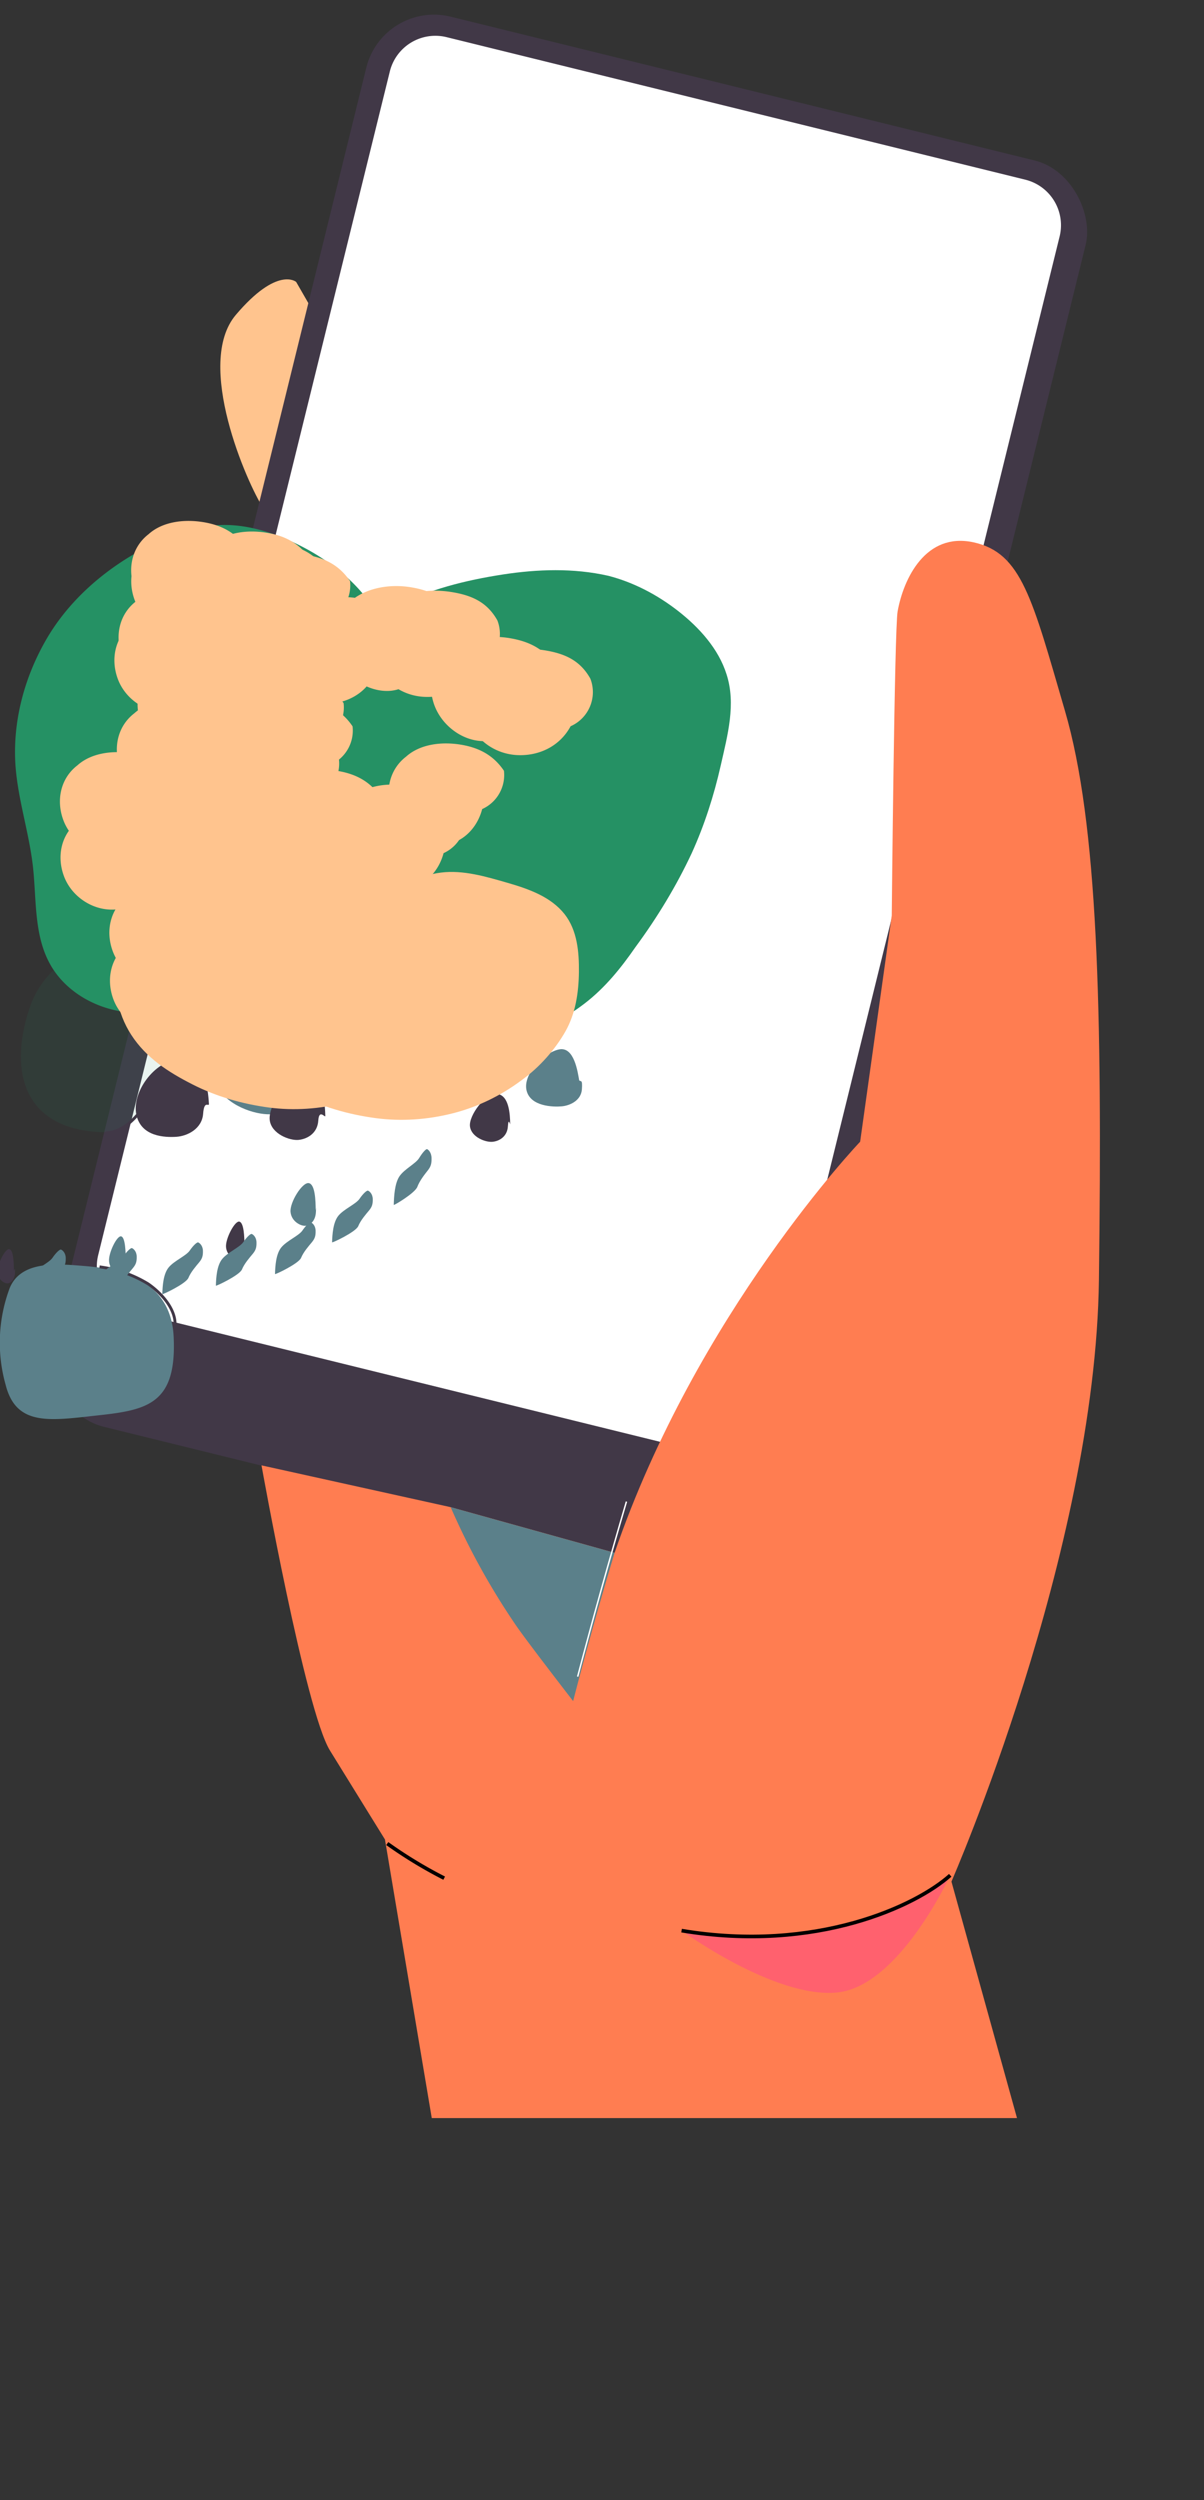 <svg xmlns="http://www.w3.org/2000/svg" width="150.78" height="313.043" viewBox="0 0 150.78 313.043">
    <rect x="0" y="0" width="150.78" height="313.043" fill="#333333" stroke="none"/>
    <defs>
        <linearGradient id="gradient1" x1="0%" y1="0%" x2="100%" y2="0%">
            <stop offset="0%" style="stop-color:#FF5F6D;stop-opacity:1" />
            <stop offset="100%" style="stop-color:#FFC371;stop-opacity:1" />
        </linearGradient>
        <linearGradient id="gradient2" x1="0%" y1="0%" x2="100%" y2="0%">
            <stop offset="0%" style="stop-color:#5B808A;stop-opacity:1" />
            <stop offset="100%" style="stop-color:#259164;stop-opacity:1" />
        </linearGradient>
    </defs>
    <g transform="translate(-315.584 -83.784)">
        <g transform="translate(315.584 83.784)">
            <path fill="#FFC48E"
                d="M357.647,158.934c-2-3.065-8.625-18.076-3.429-24.2s7.531-4.133,7.531-4.133l2.946,5.118Z"
                transform="translate(-324.68 -95.314)" />
            <path fill="#FFC48E"
                d="M360.643,146.3c.161-1.872,2.878-15.6,2.878-15.6l2.946,5.118-7.047,23.22S359.944,154.451,360.643,146.3Z"
                transform="translate(-326.453 -95.417)" />
            <rect fill="#413847" width="92.778" height="181.823" rx="8.733"
                transform="translate(47.958 0) rotate(13.832)" />
            <path fill="#FFF"
                d="M408.652,267.364l-72.473-17.845a5.874,5.874,0,0,1-4.3-7.109L368.4,94.213a5.874,5.874,0,0,1,7.108-4.3l72.473,17.845a5.875,5.875,0,0,1,4.3,7.108l-36.517,148.2A5.876,5.876,0,0,1,408.652,267.364Z"
                transform="translate(-319.582 -85.261)" />
            <path fill="#FF7D51"
                d="M359.131,289.585s5.492,30.711,8.57,35.7,6.889,11.139,6.889,11.139l5.863,34.885h73.289L445.533,341.7s18.029-41.188,18.469-75.34-.147-57.165-4.251-71.236-5.424-19.787-11.433-21.107-8.794,4.544-9.527,8.649c-.393,2.2-.733,38.075-.733,38.075L434.1,249.06s-20.485,21.493-30.75,51.473l-20.534-5.714Z"
                transform="translate(-326.381 -106.11)" />
            <path fill="#FF616E"
                d="M462.725,396c-4.23,3.8-16.746,9.743-33.642,6.926,0,0,11.68,8.527,19.481,7.748S462.725,396,462.725,396Z"
                transform="translate(-343.726 -161.199)" />
            <path fill="none" stroke="#000" stroke-width="0.457px"
                d="M429.083,402.928c16.9,2.816,29.413-3.129,33.642-6.926"
                transform="translate(-343.726 -161.199)" />
            <path fill="none" stroke="#000" stroke-width="0.457px"
                d="M380.071,390.717a55.791,55.791,0,0,0,7.127,4.33"
                transform="translate(-331.573 -159.888)" />
            <path fill="#5B808A"
                d="M405.966,358.994s2.22-8.746,5.194-18.57l-20.534-5.714a89.989,89.989,0,0,0,8.157,14.768C400.184,351.528,405.966,358.994,405.966,358.994Z"
                transform="translate(-334.19 -146.001)" />
            <path fill="none" stroke="#FFF" stroke-width="0.183px"
                d="M411.777,355.7q2.9-11,6.11-21.918"
                transform="translate(-339.435 -145.772)" />
            <path fill="#259164" opacity="0.3"
                d="M341.181,196.911c-2.44.784-7.46,4.8-7.994,12.257s3.2,10.525,6.395,10.924,6.928-2.8,7.86-5.329,4.4-5.728,3.6-11.324S348.642,194.513,341.181,196.911Z"
                transform="translate(-319.936 -111.639)" />
            <path fill="#5B808A"
                d="M346.664,219.324a25.04,25.04,0,0,0,6.287-10.232,16.3,16.3,0,0,0-.735-11.832c-.764-1.513-5.041-2.264-8.383-.441"
                transform="translate(-322.588 -111.546)" />
            <path fill="#FFF7E7" opacity="0.47"
                d="M334.414,207.861c-.464,2.166-.6,5.766.481,7.928a11.394,11.394,0,0,0,4.084-.36s2.282-7.808,3.724-9.97,2.643-5.4,1.682-6.366-3.483-.481-4.324-.241S335.5,202.816,334.414,207.861Z"
                transform="translate(-320.167 -112.232)" />
            <path fill="#259164" opacity="0.1"
                d="M333.4,241.315c-2.9-1.548-10.8.549-13.195,7.476s-1.525,14.536,7.594,15.588c4.46.514,6.7-.64,9.226-9.091a23.057,23.057,0,0,0,1.307-7.945C338.082,243.991,336.125,242.766,333.4,241.315Z"
                transform="translate(-316.448 -122.725)" />
            <path fill="none" stroke="#413847" stroke-width="0.36px"
                d="M338.553,242.644c3.4,1.841,4,4.023,4.06,5.033a9.555,9.555,0,0,1-.471,2.983l-1.15,4.282c-.969,3.6-3.714,9.937-7.821,10.078"
                transform="translate(-319.944 -123.174)" />
            <path fill="#5B808A"
                d="M316.814,297.224c1.3-3.077,5.063-3.065,8.394-2.8s11.724.666,12.123,8.926-3.135,9.161-9.263,9.827-10.454,1.5-11.786-3.832A19.447,19.447,0,0,1,316.814,297.224Z"
                transform="translate(-315.584 -135.986)" />
            <path fill="none" stroke="#413847" stroke-width="0.36px"
                d="M332.157,294.821a15.324,15.324,0,0,1,6.1,2.138c1.782,1.242,3.656,3.383,3.326,5.53"
                transform="translate(-319.693 -136.199)" />
            <path fill="#5B808A"
                d="M351.046,230.6c1.4-.226,6.789-4.3,8.956-3.23s7.531,5.71,5.2,9.612-8.65,8.02-10.543,8.47-7.269-.311-6.944-3.622A15.086,15.086,0,0,1,351.046,230.6Z"
                transform="translate(-323.135 -126.333)" />
            <path fill="#413847"
                d="M336.838,239.883c.64-1.357,3.618-5.19,5.7-4.3s2.717,5.714,1.587,8.049-4.041,3.122-5.246,3.708-3.308-1.186-2.671-3.417A7.421,7.421,0,0,1,336.838,239.883Z"
                transform="translate(-319.458 -125.828)" />
            <path fill="#5B808A"
                d="M364.3,264.936c-.453-1.722-1.072-6.976-5.115-6.116s-6.3,5.355-5.025,8.083,4.9,3.829,6.757,3.786,3.9-1.333,3.74-3.857S364.755,266.658,364.3,264.936Z"
                transform="translate(-327.13 -131.172)" />
            <path fill="#413847"
                d="M349.451,271.362c-.093-1.669-.547-5.883-3.736-5.541s-5.93,4.226-5.341,7.006,3.627,2.845,5,2.758,3.222-.992,3.358-2.89S349.544,272.031,349.451,271.362Z"
                transform="translate(-323.293 -133.248)" />
            <path fill="#5B808A"
                d="M381.057,232.223c-.106-1.374-1.009-5.891-4.116-5.549s-5.981,3.869-5.392,6.671,4.425,2.767,5.761,2.58,3.156-.931,3.292-2.83S381.162,232.892,381.057,232.223Z"
                transform="translate(-332.306 -127.065)" />
            <path fill="#413847"
                d="M366.585,240.415c-.067-1.6-.306-4.9-2.923-5.054s-4.875,3.7-4.626,5.489,2.763,2.688,4.037,2.569,2.618-.931,2.732-2.671S366.652,240.966,366.585,240.415Z"
                transform="translate(-328.264 -128.201)" />
            <path fill="#5B808A"
                d="M385.248,265.43c-.373-1.295-1.271-5.427-4.268-4.985s-5.639,3.868-5.135,6.311,4.227,2.75,5.515,2.628,2.962-1,3.074-2.895S385.622,265.7,385.248,265.43Z"
                transform="translate(-335.89 -131.662)" />
            <path fill="#413847"
                d="M372.619,273.507c-.044-1.467-.213-4.411-2.561-4.643s-4.617,3.467-4.4,5.2,2.522,2.59,3.625,2.471,2.356-.841,2.456-2.417S372.663,273.909,372.619,273.507Z"
                transform="translate(-331.879 -133.811)" />
            <path fill="#5B808A"
                d="M402.311,234.5c-.267-1.2-.907-4.722-3.561-4.378s-5.258,3.464-4.739,5.845,3.885,2.432,5.053,2.322,2.741-.838,2.855-2.413S402.578,234.788,402.311,234.5Z"
                transform="translate(-340.399 -127.487)" />
            <path fill="#413847"
                d="M388.508,242.307c-.03-1.366-.179-4.26-2.148-4.489s-4.52,3.24-4.3,4.857,2.469,2.427,3.567,2.32,2.327-.818,2.42-2.354S388.538,242.623,388.508,242.307Z"
                transform="translate(-336.572 -128.593)" />
            <path fill="#5B808A"
                d="M417.474,267.041c-.184-1.047-.624-4.193-2.463-3.874s-4.594,3.027-4.137,5.108,3.394,2.123,4.423,2.029,2.413-.735,2.515-2.11S417.657,267.28,417.474,267.041Z"
                transform="translate(-344.941 -131.781)" />
            <path fill="#413847"
                d="M404.45,274.623c-.022-1.172-.133-3.546-1.607-3.739s-3.605,2.708-3.432,4.061,1.96,2.013,2.83,1.926,1.843-.67,1.919-1.934S404.472,274.923,404.45,274.623Z"
                transform="translate(-340.556 -133.909)" />
            <path fill="#5B808A"
                d="M370.813,287.527c-.011-1.053-.054-3.187-.866-3.33s-2.4,2.415-2.285,3.616,1.309,1.795,1.891,1.722,1.237-.604,1.288-1.737S370.824,287.75,370.813,287.527Z"
                transform="translate(-331.277 -136.061)" />
            <path fill="#413847"
                d="M357.943,294.075c0-1.1-.066-2.859-.633-3s-1.758,2.133-1.674,3.186,1.034,1.586,1.493,1.522,1-.531,1.036-1.522S357.944,294.227,357.943,294.075Z"
                transform="translate(-327.331 -138.119)" />
            <path fill="#5B808A"
                d="M338.73,296.931c-.011-.947-.046-2.864-.573-3s-1.6,2.065-1.525,3.1.923,1.532,1.336,1.469.879-.513.914-1.469S338.741,297.072,338.73,296.931Z"
                transform="translate(-322.978 -139.129)" />
            <path fill="#413847"
                d="M320.642,298.923c0-.982-.059-2.545-.562-2.684s-1.563,1.935-1.486,2.9.9,1.443,1.305,1.383.855-.479.884-1.383S320.643,299.1,320.642,298.923Z"
                transform="translate(-318.902 -139.836)" />
            <path fill="#5B808A"
                d="M300.375,299.676c0-.875-.052-2.271-.5-2.391s-1.383,1.751-1.314,2.624.8,1.313,1.165,1.258.763-.427.788-1.258S300.375,299.833,300.375,299.676Z"
                transform="translate(-314.771 -140.27)" />
            <path fill="#5B808A"
                d="M385.941,285.672c.026-1.017.106-2.719.737-3.615s2.019-1.553,2.446-2.256.855-1.152.988-1.11.545.383.562,1.113-.1,1.081-.481,1.565-1.006,1.265-1.3,2.046S385.915,285.787,385.941,285.672Z"
                transform="translate(-336.629 -134.81)" />
            <path fill="#5B808A"
                d="M374.19,292.476c.027-.947.113-2.522.805-3.35s2.186-1.441,2.632-2.1.915-1.068,1.056-1.024.582.357.6,1.043-.107,1.015-.489,1.473-1.027,1.193-1.324,1.925S374.163,292.584,374.19,292.476Z"
                transform="translate(-332.602 -136.926)" />
            <path fill="#5B808A"
                d="M363.714,297.7c.027-1,.113-2.522.8-3.351s2.182-1.442,2.631-2.1.911-1.067,1.054-1.023.582.357.6,1.042-.107,1.015-.489,1.474-1.03,1.193-1.328,1.924S363.688,297.806,363.714,297.7Z"
                transform="translate(-329.274 -138.178)" />
            <path fill="#5B808A"
                d="M353.494,300.27c.027-1,.113-2.522.8-3.351s2.182-1.442,2.631-2.1.911-1.067,1.054-1.024.582.357.6,1.043-.107,1.015-.489,1.474-1.03,1.193-1.328,1.924S353.467,300.376,353.494,300.27Z"
                transform="translate(-326.458 -139.295)" />
            <path fill="#5B808A"
                d="M343.473,302.428c.027-1,.113-2.522.8-3.351s2.182-1.442,2.631-2.1.911-1.067,1.054-1.024.582.357.6,1.043-.107,1.015-.489,1.474-1.03,1.193-1.328,1.924S343.446,302.534,343.473,302.428Z"
                transform="translate(-323.145 -140.394)" />
            <path fill="#5B808A"
                d="M331.35,304.042c.027-1,.113-2.522.8-3.351s2.182-1.442,2.631-2.1.911-1.067,1.054-1.024.582.357.6,1.043-.107,1.015-.489,1.474-1.03,1.193-1.328,1.924S331.324,304.148,331.35,304.042Z"
                transform="translate(-319.314 -141.295)" />
            <path fill="#5B808A"
                d="M318.491,304.88c.027-1,.113-2.522.8-3.351s2.182-1.442,2.631-2.1.911-1.067,1.054-1.024.582.357.6,1.042-.107,1.015-.489,1.474-1.03,1.193-1.328,1.924S318.465,304.986,318.491,304.88Z"
                transform="translate(-315.343 -141.95)" />
            <path fill="#259164"
                d="M380.156,221.1c-3.686-1.924-7.823-1.439-11.1,1.531-2.626,2.455-4.213,5.969-6.616,8.673-3.035,3.552-7.276,5.027-11.845,4.913s-8.837-2.519-10.813-6.158c-1.918-3.5-1.686-7.73-2.06-11.65-.425-4.484-1.95-8.805-2.246-13.286-.336-5.351,1.076-10.7,3.678-15.329,2.678-4.8,6.974-8.712,11.921-11.438,3.13-1.854,6.6-3.146,10.315-3.221s7.54,1.328,10.892,3.194c3.181,1.8,6.107,4.2,8.077,7.287,1.533,2.42,2.234,5.218,2.134,8.041-.126,3.279-1.25,6.417-2.19,9.582a70.2,70.2,0,0,1-1.43,4.28C380.864,219.5,380.4,220.107,380.156,221.1Z"
                transform="translate(-333.545 -109.402)" />
            <path fill="#259164"
                d="M369.17,200.75c.483-4.251,1.965-8.4,4.117-12.1,2.589-4.475,6.207-8.378,10.705-10.759,4.193-2.247,9.024-3.429,13.678-4.145,4.3-.656,8.793-.821,13.171.169,3.1.8,6.075,2.329,8.738,4.405s5.077,4.76,6.071,7.938c1.2,3.719.13,7.6-.725,11.388s-2.054,7.522-3.645,11.016c-1.9,4.063-4.3,8.033-7.031,11.733-1.8,2.6-3.8,5.1-6.4,7.092s-5.8,3.6-9.144,4.612c-3.6,1.17-7.379,1.8-11.125,1.7s-7.693-.981-11.413-2.384c-3.929-1.56-7.629-3.646-11.128-5.965-3.4-2.22-6.6-4.664-9.2-7.75C371.676,209.973,368.6,205.028,369.17,200.75Z"
                transform="translate(-334.661 -101.822)" />
            <path fill="#FFC48E"
                d="M371.938,207.987c-.5,2.488-2.488,4.342-4.756,4.593-2.738.3-5.448-1.967-6.477-4.527s-.272-5.406,2.047-6.993c1.9-1.688,4.812-2.322,7.47-1.87,2.349.391,4.53,1.561,5.875,3.9A4.667,4.667,0,0,1,371.938,207.987Z"
                transform="translate(-331.877 -103.203)" />
            <path fill="#FFC48E"
                d="M354.543,201.219c-.576,2.439-2.546,4.206-4.809,4.373-2.728.182-5.44-1.736-6.473-4.3s-.372-5.324,1.92-6.967c1.909-1.592,4.8-2.053,7.469-1.61s4.534,1.516,5.869,3.787A4.68,4.68,0,0,1,354.543,201.219Z"
                transform="translate(-326.5 -104.2)" />
            <path fill="#FFC48E"
                d="M362.822,197.618c-1.392,2.573-4.062,3.774-6.791,3.607-2.721-.174-5.144-1.885-6.148-4.586s-.321-5.346,1.984-7.016c1.936-1.562,4.942-1.941,7.611-1.527s4.555,1.308,5.819,3.568A4.667,4.667,0,0,1,362.822,197.618Z"
                transform="translate(-329.113 -105.279)" />
            <path fill="#FFC48E"
                d="M372.325,192.532c-.672,2.363-2.922,4.029-5.239,4.042s-4.727-1.872-5.671-4.239-.446-5.269,1.842-6.877c1.822-1.48,4.628-1.755,7.238-1.35s4.395,1.237,5.645,3.384A4.664,4.664,0,0,1,372.325,192.532Z"
                transform="translate(-332.286 -106.7)" />
            <path fill="#FFC48E"
                d="M382.48,191.256c-.327,2.441-2.881,4.2-5.19,4.4-2.754.256-5.485-1.774-6.531-4.283s-.272-5.4,2.067-6.99c1.949-1.666,4.855-2.293,7.512-1.834s4.588,1.5,5.899,3.781A4.679,4.679,0,0,1,382.48,191.256Z"
                transform="translate(-335.465 -107.634)" />
            <path fill="#FFC48E"
                d="M392.236,190.82c-.467,2.5-2.58,4.306-4.881,4.367-2.714.081-5.441-1.852-6.475-4.4s-.409-5.334,1.884-6.945c1.89-1.564,4.769-2.073,7.435-1.635s4.532,1.477,5.843,3.746A4.677,4.677,0,0,1,392.236,190.82Z"
                transform="translate(-338.728 -108.677)" />
            <path fill="#FFC48E"
                d="M401.158,193.394c-1.388,2.584-4.053,3.774-6.782,3.607s-5.15-1.882-6.148-4.586-.317-5.337,1.988-7.016c1.934-1.555,4.935-1.945,7.6-1.527s4.55,1.306,5.814,3.568A4.668,4.668,0,0,1,401.158,193.394Z"
                transform="translate(-341.34 -109.755)" />
            <path fill="#FFC48E"
                d="M410.552,199.163c-.575,2.444-2.58,4.206-4.844,4.373-2.738.18-5.444-1.736-6.477-4.3s-.366-5.321,1.926-6.967c1.909-1.6,4.8-2.063,7.47-1.61s4.541,1.522,5.875,3.787A4.676,4.676,0,0,1,410.552,199.163Z"
                transform="translate(-344.76 -110.752)" />
            <path fill="#FFC48E"
                d="M418.832,202.763c-1.388,2.573-4.062,3.774-6.791,3.607-2.721-.174-5.144-1.885-6.148-4.586s-.321-5.346,1.984-7.016c1.936-1.562,4.942-1.941,7.611-1.527s4.555,1.308,5.819,3.568A4.668,4.668,0,0,1,418.832,202.763Z"
                transform="translate(-347.373 -111.832)" />
            <path fill="#FFC48E"
                d="M380.985,236.788c.186-2.516,1.512-4.635,3.449-6.369s4.342-3.123,7.061-3.461c2.8-.352,5.671.51,8.348,1.284s5.407,1.742,7.133,3.914c1.6,2.032,1.825,4.753,1.8,7.256-.03,2.583-.429,5.2-1.678,7.411s-3.209,4.49-5.539,6.159c-2.529,1.882-5.484,3.339-8.579,4.116-3.146.8-6.431,1.029-9.624.609-3.365-.449-6.688-1.38-9.782-2.963s-5.933-3.381-7.866-6.328c-1.858-2.861-2.441-6.458-1.943-9.77C378.783,241.667,380.8,239.105,380.985,236.788Z"
                transform="translate(-336.277 -117.703)" />
            <path fill="#FFC48E"
                d="M364.8,237.556c.177-2.4,1.385-4.419,3.165-6.088s3.988-2.911,6.478-3.222c2.573-.315,5.213.455,7.68,1.143s4.957,1.567,6.55,3.512c1.468,1.867,1.675,4.361,1.653,6.681-.025,2.361-.337,4.753-1.655,6.756s-3.157,4.13-5.453,5.68c-2.491,1.854-5.4,3.282-8.421,4.038-3.088.786-6.309,1.011-9.427.6-3.299-.44-6.562-1.356-9.602-2.905s-5.779-3.313-7.641-6.18c-1.81-2.774-2.376-6.267-1.887-9.523C362.693,242.087,364.623,239.77,364.8,237.556Z"
                transform="translate(-331.678 -117.983)" />
            <path fill="#FFC48E"
                d="M389.67,219.626c-.676,2.535-2.648,4.356-5.007,4.477-2.7.14-5.335-1.615-6.29-4.16s-.333-5.285,1.75-6.881c1.715-1.546,4.366-1.9,6.808-1.509s4.187,1.411,5.45,3.276A4.678,4.678,0,0,1,389.67,219.626Z"
                transform="translate(-334.12 -112.805)" />
            <path fill="#FFC48E"
                d="M378.131,225.256c-.676,2.535-2.648,4.356-5.007,4.477-2.7.14-5.335-1.615-6.29-4.16s-.333-5.285,1.75-6.881c1.715-1.546,4.366-1.9,6.808-1.509s4.187,1.411,5.45,3.276A4.677,4.677,0,0,1,378.131,225.256Z"
                transform="translate(-330.768 -114.038)" />
            <path fill="#FFC48E"
                d="M397.575,214.337c-.663,2.535-2.633,4.356-4.991,4.477-2.7.14-5.335-1.615-6.29-4.16s-.333-5.285,1.75-6.881c1.715-1.546,4.366-1.9,6.808-1.509s4.187,1.411,5.45,3.276A4.677,4.677,0,0,1,397.575,214.337Z"
                transform="translate(-337.191 -113.034)" />
            <path fill="#FFC48E"
                d="M362.614,212.432c-.675,2.535-2.646,4.356-5.007,4.477-2.7.14-5.335-1.615-6.29-4.16s-.333-5.285,1.75-6.881c1.715-1.546,4.366-1.9,6.808-1.509s4.187,1.411,5.45,3.276A4.677,4.677,0,0,1,362.614,212.432Z"
                transform="translate(-328.157 -112.456)" />
            <path fill="#FFC48E"
                d="M386.161,232.656c-.663,2.535-2.633,4.356-4.991,4.477-2.7.14-5.335-1.615-6.29-4.16s-.333-5.285,1.75-6.881c1.715-1.546,4.366-1.9,6.808-1.509s4.187,1.411,5.45,3.276A4.677,4.677,0,0,1,386.161,232.656Z"
                transform="translate(-335.182 -115.045)" />
            <path fill="#FFC48E"
                d="M373.162,230.938c-.675,2.535-2.646,4.356-5.007,4.477-2.7.14-5.335-1.615-6.29-4.16s-.333-5.285,1.75-6.881c1.715-1.546,4.366-1.9,6.808-1.509s4.187,1.411,5.45,3.276A4.678,4.678,0,0,1,373.162,230.938Z"
                transform="translate(-331.512 -114.535)" />
            <path fill="#FFC48E"
                d="M392.606,219.985c-.663,2.535-2.633,4.356-4.991,4.477-2.7.14-5.335-1.615-6.29-4.16s-.333-5.285,1.75-6.881c1.715-1.546,4.366-1.9,6.808-1.509s4.187,1.411,5.45,3.276A4.677,4.677,0,0,1,392.606,219.985Z"
                transform="translate(-338.933 -113.531)" />
            <path fill="#FFC48E"
                d="M357.647,218.08c-.675,2.535-2.646,4.356-5.007,4.477-2.7.14-5.335-1.615-6.29-4.16s-.333-5.285,1.75-6.881c1.715-1.546,4.366-1.9,6.808-1.509s4.187,1.411,5.45,3.276A4.677,4.677,0,0,1,357.647,218.08Z"
                transform="translate(-327.9 -112.953)" />
            <path fill="#FFC48E"
                d="M381.194,238.3c-.663,2.535-2.633,4.356-4.991,4.477-2.7.14-5.335-1.615-6.29-4.16s-.333-5.285,1.75-6.881c1.715-1.546,4.366-1.9,6.808-1.509s4.187,1.411,5.45,3.276A4.677,4.677,0,0,1,381.194,238.3Z"
                transform="translate(-334.925 -116.542)" />
            <path fill="#FFC48E"
                d="M368.195,236.582c-.675,2.535-2.646,4.356-5.007,4.477-2.7.14-5.335-1.615-6.29-4.16s-.333-5.285,1.75-6.881c1.715-1.546,4.366-1.9,6.808-1.509s4.187,1.411,5.45,3.276A4.678,4.678,0,0,1,368.195,236.582Z"
                transform="translate(-331.255 -116.032)" />
            <path fill="#FFC48E"
                d="M387.639,225.629c-.663,2.535-2.633,4.356-4.991,4.477-2.7.14-5.335-1.615-6.29-4.16s-.333-5.285,1.75-6.881c1.715-1.546,4.366-1.9,6.808-1.509s4.187,1.411,5.45,3.276A4.677,4.677,0,0,1,387.639,225.629Z"
                transform="translate(-338.676 -115.028)" />
            <path fill="#FFC48E"
                d="M352.681,223.724c-.675,2.535-2.646,4.356-5.007,4.477-2.7.14-5.335-1.615-6.29-4.16s-.333-5.285,1.75-6.881c1.715-1.546,4.366-1.9,6.808-1.509s4.187,1.411,5.45,3.276A4.678,4.678,0,0,1,352.681,223.724Z"
                transform="translate(-327.642 -114.451)" />
            <path fill="#FFC48E"
                d="M376.228,243.944c-.663,2.535-2.633,4.356-4.991,4.477-2.7.14-5.335-1.615-6.29-4.16s-.333-5.285,1.75-6.881c1.715-1.546,4.366-1.9,6.808-1.509s4.187,1.411,5.45,3.276A4.677,4.677,0,0,1,376.228,243.944Z"
                transform="translate(-334.667 -117.039)" />
            <path fill="#FFC48E"
                d="M363.229,242.226c-.675,2.535-2.646,4.356-5.007,4.477-2.7.14-5.335-1.615-6.29-4.16s-.333-5.285,1.75-6.881c1.715-1.546,4.366-1.9,6.808-1.509s4.187,1.411,5.45,3.276A4.678,4.678,0,0,1,363.229,242.226Z"
                transform="translate(-331.997 -116.529)" />
            <path fill="#FFC48E"
                d="M382.674,231.273c-.663,2.535-2.633,4.356-4.991,4.477-2.7.14-5.335-1.615-6.29-4.16s-.333-5.285,1.75-6.881c1.715-1.546,4.366-1.9,6.808-1.509s4.187,1.411,5.45,3.276A4.677,4.677,0,0,1,382.674,231.273Z"
                transform="translate(-339.42 -115.526)" />
            <path fill="#FFC48E"
                d="M369.675,229.555c-.675,2.535-2.646,4.356-5.007,4.477-2.7.14-5.335-1.615-6.29-4.16s-.333-5.285,1.75-6.881c1.715-1.546,4.366-1.9,6.808-1.509s4.187,1.411,5.45,3.276A4.678,4.678,0,0,1,369.675,229.555Z"
                transform="translate(-336.75 -115.017)" />
            <path fill="#FFC48E"
                d="M389.119,218.6c-.663,2.535-2.633,4.356-4.991,4.477-2.7.14-5.335-1.615-6.29-4.16s-.333-5.285,1.75-6.881c1.715-1.546,4.366-1.9,6.808-1.509s4.187,1.411,5.45,3.276A4.677,4.677,0,0,1,389.119,218.6Z"
                transform="translate(-344.171 -114.012)" />
            <path fill="#FFC48E"
                d="M354.16,216.694c-.675,2.535-2.646,4.356-5.007,4.477-2.7.14-5.335-1.615-6.29-4.16s-.333-5.285,1.75-6.881c1.715-1.546,4.366-1.9,6.808-1.509s4.187,1.411,5.45,3.276A4.677,4.677,0,0,1,354.16,216.694Z"
                transform="translate(-329.138 -113.434)" />
            <path fill="#FFC48E"
                d="M377.707,236.912c-.663,2.535-2.633,4.356-4.991,4.477-2.7.14-5.335-1.615-6.29-4.16s-.333-5.285,1.75-6.881c1.715-1.546,4.366-1.9,6.808-1.509s4.187,1.411,5.45,3.276A4.677,4.677,0,0,1,377.707,236.912Z"
                transform="translate(-336.163 -115.02)" />
            <path fill="#FFC48E"
                d="M364.708,235.194c-.675,2.535-2.646,4.356-5.007,4.477-2.7.14-5.335-1.615-6.29-4.16s-.333-5.285,1.75-6.881c1.715-1.546,4.366-1.9,6.808-1.509s4.187,1.411,5.45,3.276A4.678,4.678,0,0,1,364.708,235.194Z"
                transform="translate(-333.493 -114.51)" />
            <path fill="#FFC48E"
                d="M384.153,224.241c-.663,2.535-2.633,4.356-4.991,4.477-2.7.14-5.335-1.615-6.29-4.16s-.333-5.285,1.75-6.881c1.715-1.546,4.366-1.9,6.808-1.509s4.187,1.411,5.45,3.276A4.677,4.677,0,0,1,384.153,224.241Z"
                transform="translate(-340.914 -113.506)" />
            <path fill="#FFC48E"
                d="M349.194,222.335c-.675,2.535-2.646,4.356-5.007,4.477-2.7.14-5.335-1.615-6.29-4.16s-.333-5.285,1.75-6.881c1.715-1.546,4.366-1.9,6.808-1.509s4.187,1.411,5.45,3.276A4.677,4.677,0,0,1,349.194,222.335Z"
                transform="translate(-329.88 -112.928)" />
            <path fill="#FFC48E"
                d="M372.741,242.554c-.663,2.535-2.633,4.356-4.991,4.477-2.7.14-5.335-1.615-6.29-4.16s-.333-5.285,1.75-6.881c1.715-1.546,4.366-1.9,6.808-1.509s4.187,1.411,5.45,3.276A4.677,4.677,0,0,1,372.741,242.554Z"
                transform="translate(-336.905 -116.518)" />
            <path fill="#FFC48E"
                d="M359.742,240.836c-.675,2.535-2.646,4.356-5.007,4.477-2.7.14-5.335-1.615-6.29-4.16s-.333-5.285,1.75-6.881c1.715-1.546,4.366-1.9,6.808-1.509s4.187,1.411,5.45,3.276A4.677,4.677,0,0,1,359.742,240.836Z"
                transform="translate(-334.235 -116.008)" />
            <path fill="#FFC48E"
                d="M379.187,229.883c-.663,2.535-2.633,4.356-4.991,4.477-2.7.14-5.335-1.615-6.29-4.16s-.333-5.285,1.75-6.881c1.715-1.546,4.366-1.9,6.808-1.509s4.187,1.411,5.45,3.276A4.677,4.677,0,0,1,379.187,229.883Z"
                transform="translate(-341.657 -115.004)" />
            <path fill="#FFC48E"
                d="M366.188,228.165c-.675,2.535-2.646,4.356-5.007,4.477-2.7.14-5.335-1.615-6.29-4.16s-.333-5.285,1.75-6.881c1.715-1.546,4.366-1.9,6.808-1.509s4.187,1.411,5.45,3.276A4.678,4.678,0,0,1,366.188,228.165Z"
                transform="translate(-339.047 -114.494)" />
            <path fill="#FFC48E"
                d="M385.632,217.212c-.663,2.535-2.633,4.356-4.991,4.477-2.7.14-5.335-1.615-6.29-4.16s-.333-5.285,1.75-6.881c1.715-1.546,4.366-1.9,6.808-1.509s4.187,1.411,5.45,3.276A4.677,4.677,0,0,1,385.632,217.212Z"
                transform="translate(-346.469 -113.49)" />
            <path fill="#FFC48E"
                d="M350.674,215.306c-.675,2.535-2.646,4.356-5.007,4.477-2.7.14-5.335-1.615-6.29-4.16s-.333-5.285,1.75-6.881c1.715-1.546,4.366-1.9,6.808-1.509s4.187,1.411,5.45,3.276A4.677,4.677,0,0,1,350.674,215.306Z"
                transform="translate(-331.435 -112.912)" />
            <path fill="#FFC48E"
                d="M374.221,235.526c-.663,2.535-2.633,4.356-4.991,4.477-2.7.14-5.335-1.615-6.29-4.16s-.333-5.285,1.75-6.881c1.715-1.546,4.366-1.9,6.808-1.509s4.187,1.411,5.45,3.276A4.677,4.677,0,0,1,374.221,235.526Z"
                transform="translate(-338.461 -115.497)" />
            <path fill="#FFC48E"
                d="M361.222,233.808c-.675,2.535-2.646,4.356-5.007,4.477-2.7.14-5.335-1.615-6.29-4.16s-.333-5.285,1.75-6.881c1.715-1.546,4.366-1.9,6.808-1.509s4.187,1.411,5.45,3.276A4.678,4.678,0,0,1,361.222,233.808Z"
                transform="translate(-335.791 -114.987)" />
            <path fill="#FFC48E"
                d="M380.667,222.855c-.663,2.535-2.633,4.356-4.991,4.477-2.7.14-5.335-1.615-6.29-4.16s-.333-5.285,1.75-6.881c1.715-1.546,4.366-1.9,6.808-1.509s4.187,1.411,5.45,3.276A4.677,4.677,0,0,1,380.667,222.855Z"
                transform="translate(-343.212 -113.983)" />
            <path fill="#FFC48E"
                d="M367.668,221.137c-.675,2.535-2.646,4.356-5.007,4.477-2.7.14-5.335-1.615-6.29-4.16s-.333-5.285,1.75-6.881c1.715-1.546,4.366-1.9,6.808-1.509s4.187,1.411,5.45,3.276A4.678,4.678,0,0,1,367.668,221.137Z"
                transform="translate(-340.542 -113.474)" />
            <path fill="#FFC48E"
                d="M387.113,210.184c-.663,2.535-2.633,4.356-4.991,4.477-2.7.14-5.335-1.615-6.29-4.16s-.333-5.285,1.75-6.881c1.715-1.546,4.366-1.9,6.808-1.509s4.187,1.411,5.45,3.276A4.677,4.677,0,0,1,387.113,210.184Z"
                transform="translate(-347.964 -112.47)" />
            <path fill="#FFC48E"
                d="M352.155,208.279c-.675,2.535-2.646,4.356-5.007,4.477-2.7.14-5.335-1.615-6.29-4.16s-.333-5.285,1.75-6.881c1.715-1.546,4.366-1.9,6.808-1.509s4.187,1.411,5.45,3.276A4.677,4.677,0,0,1,352.155,208.279Z"
                transform="translate(-322.931 -111.892)" />
            <path fill="#FFC48E"
                d="M375.702,228.497c-.663,2.535-2.633,4.356-4.991,4.477-2.7.14-5.335-1.615-6.29-4.16s-.333-5.285,1.75-6.881c1.715-1.546,4.366-1.9,6.808-1.509s4.187,1.411,5.45,3.276A4.677,4.677,0,0,1,375.702,228.497Z"
                transform="translate(-336.956 -114.563)" />
            <path fill="#FFC48E"
                d="M362.703,226.779c-.675,2.535-2.646,4.356-5.007,4.477-2.7.14-5.335-1.615-6.29-4.16s-.333-5.285,1.75-6.881c1.715-1.546,4.366-1.9,6.808-1.509s4.187,1.411,5.45,3.276A4.678,4.678,0,0,1,362.703,226.779Z"
                transform="translate(-334.286 -114.053)" />
            <path fill="#FFC48E"
                d="M382.147,215.826c-.663,2.535-2.633,4.356-4.991,4.477-2.7.14-5.335-1.615-6.29-4.16s-.333-5.285,1.75-6.881c1.715-1.546,4.366-1.9,6.808-1.509s4.187,1.411,5.45,3.276A4.677,4.677,0,0,1,382.147,215.826Z"
                transform="translate(-341.707 -113.048)" />
            <path fill="#FFC48E"
                d="M369.148,214.108c-.675,2.535-2.646,4.356-5.007,4.477-2.7.14-5.335-1.615-6.29-4.16s-.333-5.285,1.75-6.881c1.715-1.546,4.366-1.9,6.808-1.509s4.187,1.411,5.45,3.276A4.678,4.678,0,0,1,369.148,214.108Z"
                transform="translate(-339.037 -112.539)" />
            <path fill="#FFC48E"
                d="M388.593,203.155c-.663,2.535-2.633,4.356-4.991,4.477-2.7.14-5.335-1.615-6.29-4.16s-.333-5.285,1.75-6.881c1.715-1.546,4.366-1.9,6.808-1.509s4.187,1.411,5.45,3.276A4.677,4.677,0,0,1,388.593,203.155Z"
                transform="translate(-348.458 -111.534)" />
            <path fill="#FFC48E"
                d="M353.635,201.249c-.675,2.535-2.646,4.356-5.007,4.477-2.7.14-5.335-1.615-6.29-4.16s-.333-5.285,1.75-6.881c1.715-1.546,4.366-1.9,6.808-1.509s4.187,1.411,5.45,3.276A4.677,4.677,0,0,1,353.635,201.249Z"
                transform="translate(-323.425 -110.957)" />
            <path fill="#FFC48E"
                d="M377.182,221.467c-.663,2.535-2.633,4.356-4.991,4.477-2.7.14-5.335-1.615-6.29-4.16s-.333-5.285,1.75-6.881c1.715-1.546,4.366-1.9,6.808-1.509s4.187,1.411,5.45,3.276A4.677,4.677,0,0,1,377.182,221.467Z"
                transform="translate(-337.45 -114.572)" />
            <path fill="#FFC48E"
                d="M364.183,219.749c-.675,2.535-2.646,4.356-5.007,4.477-2.7.14-5.335-1.615-6.29-4.16s-.333-5.285,1.75-6.881c1.715-1.546,4.366-1.9,6.808-1.509s4.187,1.411,5.45,3.276A4.678,4.678,0,0,1,364.183,219.749Z"
                transform="translate(-334.78 -114.062)" />
            <path fill="#FFC48E"
                d="M383.627,208.796c-.663,2.535-2.633,4.356-4.991,4.477-2.7.14-5.335-1.615-6.29-4.16s-.333-5.285,1.75-6.881c1.715-1.546,4.366-1.9,6.808-1.509s4.187,1.411,5.45,3.276A4.677,4.677,0,0,1,383.627,208.796Z"
                transform="translate(-342.202 -113.058)" />
            <path fill="#FFC48E"
                d="M370.628,207.078c-.675,2.535-2.646,4.356-5.007,4.477-2.7.14-5.335-1.615-6.29-4.16s-.333-5.285,1.75-6.881c1.715-1.546,4.366-1.9,6.808-1.509s4.187,1.411,5.45,3.276A4.678,4.678,0,0,1,370.628,207.078Z"
                transform="translate(-339.532 -112.548)" />
            <path fill="#FFC48E"
                d="M390.073,196.125c-.663,2.535-2.633,4.356-4.991,4.477-2.7.14-5.335-1.615-6.29-4.16s-.333-5.285,1.75-6.881c1.715-1.546,4.366-1.9,6.808-1.509s4.187,1.411,5.45,3.276A4.677,4.677,0,0,1,390.073,196.125Z"
                transform="translate(-349.953 -111.544)" />
            <path fill="#FFC48E"
                d="M355.115,194.219c-.675,2.535-2.646,4.356-5.007,4.477-2.7.14-5.335-1.615-6.29-4.16s-.333-5.285,1.75-6.881c1.715-1.546,4.366-1.9,6.808-1.509s4.187,1.411,5.45,3.276A4.677,4.677,0,0,1,355.115,194.219Z"
                transform="translate(-324.919 -110.966)" />
            <path fill="#FFC48E"
                d="M378.662,214.438c-.663,2.535-2.633,4.356-4.991,4.477-2.7.14-5.335-1.615-6.29-4.16s-.333-5.285,1.75-6.881c1.715-1.546,4.366-1.9,6.808-1.509s4.187,1.411,5.45,3.276A4.677,4.677,0,0,1,378.662,214.438Z"
                transform="translate(-338.944 -114.571)" />
            <path fill="#FFC48E"
                d="M365.663,212.72c-.675,2.535-2.646,4.356-5.007,4.477-2.7.14-5.335-1.615-6.29-4.16s-.333-5.285,1.75-6.881c1.715-1.546,4.366-1.9,6.808-1.509s4.187,1.411,5.45,3.276A4.678,4.678,0,0,1,365.663,212.72Z"
                transform="translate(-336.274 -114.061)" />
            <path fill="#FFC48E"
                d="M385.108,201.767c-.663,2.535-2.633,4.356-4.991,4.477-2.7.14-5.335-1.615-6.29-4.16s-.333-5.285,1.75-6.881c1.715-1.546,4.366-1.9,6.808-1.509s4.187,1.411,5.45,3.276A4.677,4.677,0,0,1,385.108,201.767Z"
                transform="translate(-343.696 -113.056)" />
            <path fill="#FFC48E"
                d="M372.109,200.049c-.675,2.535-2.646,4.356-5.007,4.477-2.7.14-5.335-1.615-6.29-4.16s-.333-5.285,1.75-6.881c1.715-1.546,4.366-1.9,6.808-1.509s4.187,1.411,5.45,3.276A4.678,4.678,0,0,1,372.109,200.049Z"
                transform="translate(-341.026 -112.547)" />
            <path fill="#FFC48E"
                d="M391.553,189.096c-.663,2.535-2.633,4.356-4.991,4.477-2.7.14-5.335-1.615-6.29-4.16s-.333-5.285,1.75-6.881c1.715-1.546,4.366-1.9,6.808-1.509s4.187,1.411,5.45,3.276A4.677,4.677,0,0,1,391.553,189.096Z"
                transform="translate(-350.446 -111.542)" />
            <path fill="#FFC48E"
                d="M356.595,187.19c-.675,2.535-2.646,4.356-5.007,4.477-2.7.14-5.335-1.615-6.29-4.16s-.333-5.285,1.75-6.881c1.715-1.546,4.366-1.9,6.808-1.509s4.187,1.411,5.45,3.276A4.677,4.677,0,0,1,356.595,187.19Z"
                transform="translate(-325.413 -110.964)" />
            <path fill="#FFC48E"
                d="M380.142,207.408c-.663,2.535-2.633,4.356-4.991,4.477-2.7.14-5.335-1.615-6.29-4.16s-.333-5.285,1.75-6.881c1.715-1.546,4.366-1.9,6.808-1.509s4.187,1.411,5.45,3.276A4.677,4.677,0,0,1,380.142,207.408Z"
                transform="translate(-339.838 -114.569)" />
            <path fill="#FFC48E"
                d="M367.143,205.69c-.675,2.535-2.646,4.356-5.007,4.477-2.7.14-5.335-1.615-6.29-4.16s-.333-5.285,1.75-6.881c1.715-1.546,4.366-1.9,6.808-1.509s4.187,1.411,5.45,3.276A4.678,4.678,0,0,1,367.143,205.69Z"
                transform="translate(-337.168 -114.06)" />
            <path fill="#FFC48E"
                d="M386.588,194.737c-.663,2.535-2.633,4.356-4.991,4.477-2.7.14-5.335-1.615-6.29-4.16s-.333-5.285,1.75-6.881c1.715-1.546,4.366-1.9,6.808-1.509s4.187,1.411,5.45,3.276A4.677,4.677,0,0,1,386.588,194.737Z"
                transform="translate(-344.589 -113.056)" />
            <path fill="#FFC48E"
                d="M353.139,192.831c-.675,2.535-2.646,4.356-5.007,4.477-2.7.14-5.335-1.615-6.29-4.16s-.333-5.285,1.75-6.881c1.715-1.546,4.366-1.9,6.808-1.509s4.187,1.411,5.45,3.276A4.677,4.677,0,0,1,353.139,192.831Z"
                transform="translate(-326.556 -110.978)" />
            <path fill="#FFC48E"
                d="M376.686,213.049c-.663,2.535-2.633,4.356-4.991,4.477-2.7.14-5.335-1.615-6.29-4.16s-.333-5.285,1.75-6.881c1.715-1.546,4.366-1.9,6.808-1.509s4.187,1.411,5.45,3.276A4.677,4.677,0,0,1,376.686,213.049Z"
                transform="translate(-338.981 -114.573)" />
            <path fill="#FFC48E"
                d="M363.687,211.331c-.675,2.535-2.646,4.356-5.007,4.477-2.7.14-5.335-1.615-6.29-4.16s-.333-5.285,1.75-6.881c1.715-1.546,4.366-1.9,6.808-1.509s4.187,1.411,5.45,3.276A4.678,4.678,0,0,1,363.687,211.331Z"
                transform="translate(-336.311 -114.064)" />
            <path fill="#FFC48E"
                d="M383.132,200.378c-.663,2.535-2.633,4.356-4.991,4.477-2.7.14-5.335-1.615-6.29-4.16s-.333-5.285,1.75-6.881c1.715-1.546,4.366-1.9,6.808-1.509s4.187,1.411,5.45,3.276A4.677,4.677,0,0,1,383.132,200.378Z"
                transform="translate(-343.732 -113.059)" />
            <path fill="#FFC48E"
                d="M370.133,198.66c-.675,2.535-2.646,4.356-5.007,4.477-2.7.14-5.335-1.615-6.29-4.16s-.333-5.285,1.75-6.881c1.715-1.546,4.366-1.9,6.808-1.509s4.187,1.411,5.45,3.276A4.678,4.678,0,0,1,370.133,198.66Z"
                transform="translate(-342.062 -112.55)" />
            <path fill="#FFC48E"
                d="M389.578,187.707c-.663,2.535-2.633,4.356-4.991,4.477-2.7.14-5.335-1.615-6.29-4.16s-.333-5.285,1.75-6.881c1.715-1.546,4.366-1.9,6.808-1.509s4.187,1.411,5.45,3.276A4.677,4.677,0,0,1,389.578,187.707Z"
                transform="translate(-351.483 -111.545)" />
            <path fill="#FFC48E"
                d="M354.62,185.801c-.675,2.535-2.646,4.356-5.007,4.477-2.7.14-5.335-1.615-6.29-4.16s-.333-5.285,1.75-6.881c1.715-1.546,4.366-1.9,6.808-1.509s4.187,1.411,5.45,3.276A4.677,4.677,0,0,1,354.62,185.801Z"
                transform="translate(-326.45 -110.967)" />
            <path fill="#FFC48E"
                d="M378.167,206.019c-.663,2.535-2.633,4.356-4.991,4.477-2.7.14-5.335-1.615-6.29-4.16s-.333-5.285,1.75-6.881c1.715-1.546,4.366-1.9,6.808-1.509s4.187,1.411,5.45,3.276A4.677,4.677,0,0,1,378.167,206.019Z"
                transform="translate(-338.875 -114.572)" />
            <path fill="#FFC48E"
                d="M365.168,204.301c-.675,2.535-2.646,4.356-5.007,4.477-2.7.14-5.335-1.615-6.29-4.16s-.333-5.285,1.75-6.881c1.715-1.546,4.366-1.9,6.808-1.509s4.187,1.411,5.45,3.276A4.678,4.678,0,0,1,365.168,204.301Z"
                transform="translate(-336.205 -114.063)" />
            <path fill="#FFC48E"
                d="M384.613,193.348c-.663,2.535-2.633,4.356-4.991,4.477-2.7.14-5.335-1.615-6.29-4.16s-.333-5.285,1.75-6.881c1.715-1.546,4.366-1.9,6.808-1.509s4.187,1.411,5.45,3.276A4.677,4.677,0,0,1,384.613,193.348Z"
                transform="translate(-344.626 -113.058)" />
            <path fill="#FFC48E"
                d="M351.165,191.442c-.675,2.535-2.646,4.356-5.007,4.477-2.7.14-5.335-1.615-6.29-4.16s-.333-5.285,1.75-6.881c1.715-1.546,4.366-1.9,6.808-1.509s4.187,1.411,5.45,3.276A4.677,4.677,0,0,1,351.165,191.442Z"
                transform="translate(-317.593 -110.98)" />
            <path fill="#FFC48E"
                d="M374.712,211.66c-.663,2.535-2.633,4.356-4.991,4.477-2.7.14-5.335-1.615-6.29-4.16s-.333-5.285,1.75-6.881c1.715-1.546,4.366-1.9,6.808-1.509s4.187,1.411,5.45,3.276A4.677,4.677,0,0,1,374.712,211.66Z"
                transform="translate(-337.017 -114.575)" />
            <path fill="#FFC48E"
                d="M361.713,209.942c-.675,2.535-2.646,4.356-5.007,4.477-2.7.14-5.335-1.615-6.29-4.16s-.333-5.285,1.75-6.881c1.715-1.546,4.366-1.9,6.808-1.509s4.187,1.411,5.45,3.276A4.678,4.678,0,0,1,361.713,209.942Z"
                transform="translate(-335.347 -114.066)" />
            <path fill="#FFC48E"
                d="M381.158,198.989c-.663,2.535-2.633,4.356-4.991,4.477-2.7.14-5.335-1.615-6.29-4.16s-.333-5.285,1.75-6.881c1.715-1.546,4.366-1.9,6.808-1.509s4.187,1.411,5.45,3.276A4.677,4.677,0,0,1,381.158,198.989Z"
                transform="translate(-343.768 -113.061)" />
            <path fill="#FFC48E"
                d="M368.159,197.271c-.675,2.535-2.646,4.356-5.007,4.477-2.7.14-5.335-1.615-6.29-4.16s-.333-5.285,1.75-6.881c1.715-1.546,4.366-1.9,6.808-1.509s4.187,1.411,5.45,3.276A4.678,4.678,0,0,1,368.159,197.271Z"
                transform="translate(-342.098 -112.552)" />
            <path fill="#FFC48E"
                d="M387.604,186.318c-.663,2.535-2.633,4.356-4.991,4.477-2.7.14-5.335-1.615-6.29-4.16s-.333-5.285,1.75-6.881c1.715-1.546,4.366-1.9,6.808-1.509s4.187,1.411,5.45,3.276A4.677,4.677,0,0,1,387.604,186.318Z"
                transform="translate(-351.518 -111.547)" />
            <path fill="#FFC48E"
                d="M352.646,184.412c-.675,2.535-2.646,4.356-5.007,4.477-2.7.14-5.335-1.615-6.29-4.16s-.333-5.285,1.75-6.881c1.715-1.546,4.366-1.9,6.808-1.509s4.187,1.411,5.45,3.276A4.677,4.677,0,0,1,352.646,184.412Z"
                transform="translate(-324.485 -110.969)" />
        </g>
    </g>
</svg>

  